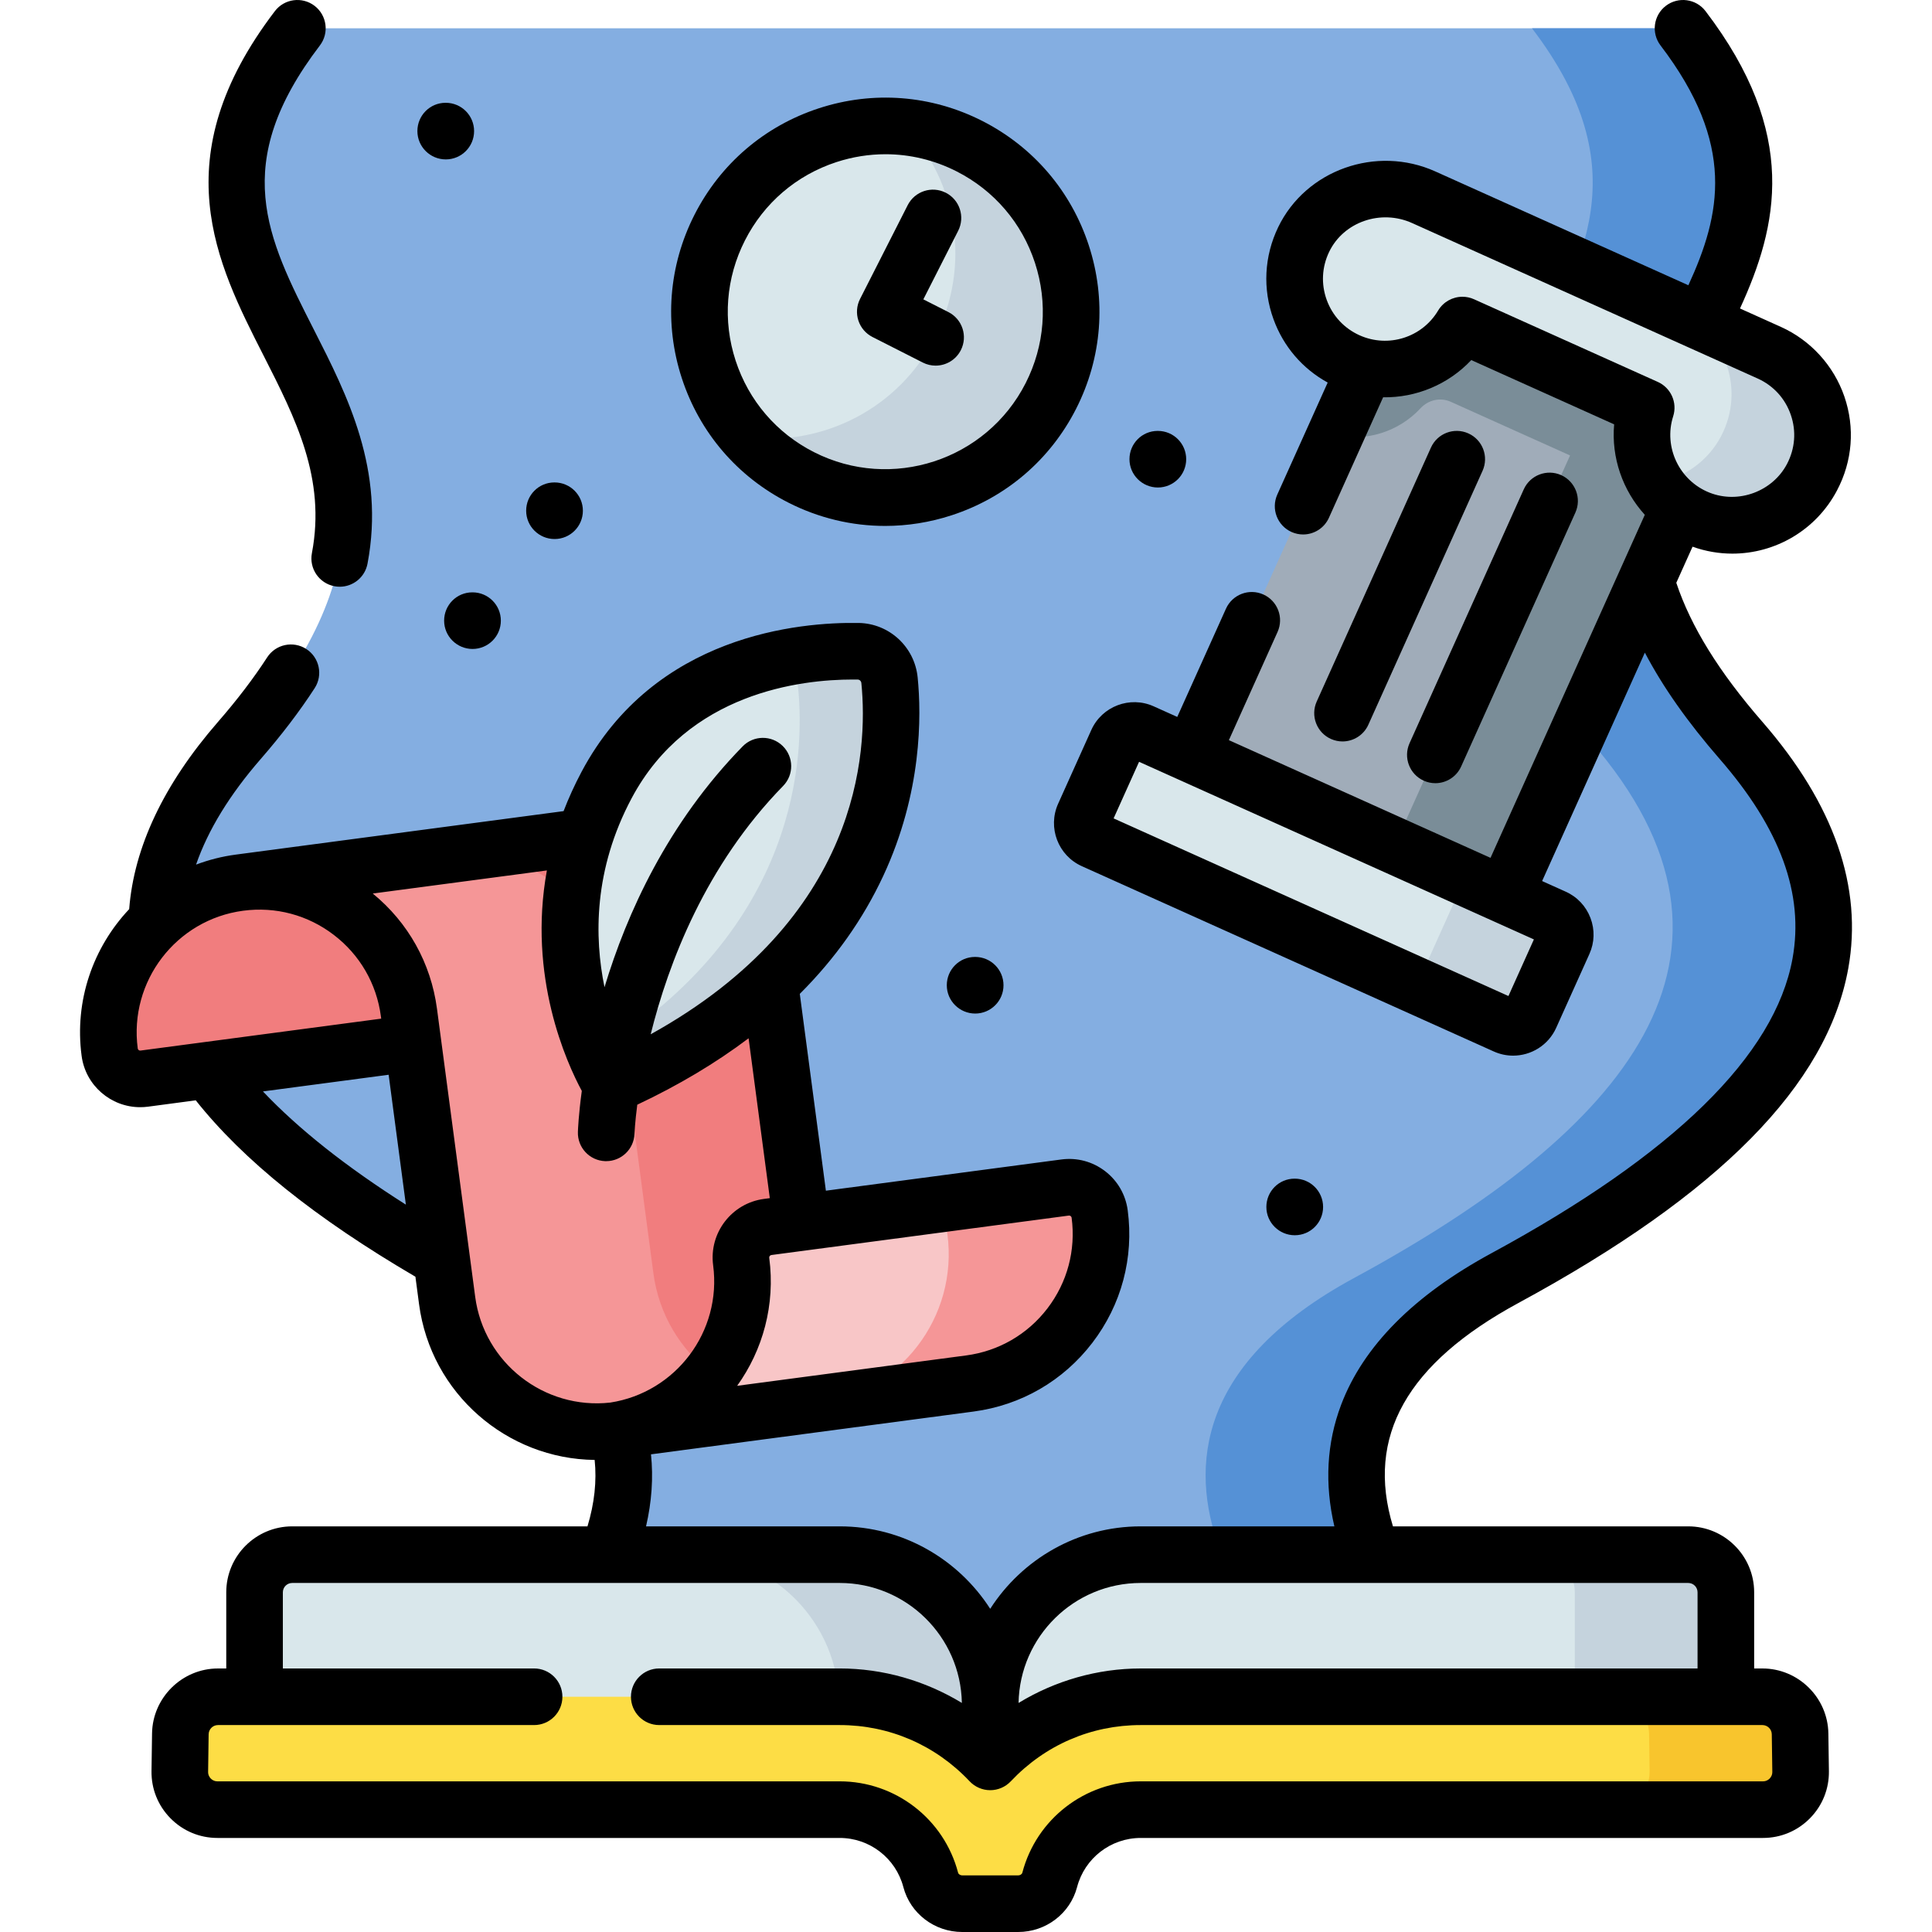 <svg width="100" height="100" viewBox="0 0 100 100" fill="none" xmlns="http://www.w3.org/2000/svg">
<g clip-path="url(#clip0_430_941)">
<path d="M90.119 38.327C74.697 20.605 98.331 16.174 87.115 1.465H15.393C4.177 16.174 27.81 20.605 12.388 38.327C2.71 49.448 10.613 58.572 24.606 66.151C40.768 74.905 26.408 87.595 26.408 87.595L30.956 89.786H71.552L76.099 87.595C76.099 87.595 61.739 74.905 77.902 66.151C91.894 58.572 99.797 49.449 90.119 38.327Z" fill="#84AEE1"/>
<path d="M77.903 66.15C61.739 74.904 76.1 87.596 76.1 87.596L71.553 89.787H63.735L68.282 87.596C68.282 87.596 53.922 74.904 70.085 66.15C84.077 58.572 91.981 49.449 82.303 38.326C66.88 20.605 90.514 16.174 79.297 1.465H87.116C98.333 16.174 74.698 20.605 90.12 38.326C99.797 49.449 91.895 58.572 77.903 66.15Z" fill="#5591D6"/>
<path d="M50.37 94.933H51.253V88.259C51.253 83.957 47.765 80.469 43.463 80.469H15.123C14.048 80.469 13.176 81.341 13.176 82.417V90.746H43.463C46.465 90.746 49.069 92.445 50.37 94.933Z" fill="#D9E7EB"/>
<path d="M51.252 88.258V94.934H50.369C49.068 92.445 46.465 90.746 43.463 90.746H43.434V88.258C43.434 83.957 39.947 80.469 35.645 80.469H43.463C47.764 80.469 51.252 83.957 51.252 88.258Z" fill="#C5D3DD"/>
<path d="M59.042 80.469C54.739 80.469 51.252 83.957 51.252 88.259V94.934H52.135C53.435 92.445 56.039 90.746 59.042 90.746H89.329V82.417C89.329 81.341 88.457 80.469 87.381 80.469H59.042Z" fill="#D9E7EB"/>
<path d="M89.328 82.416V90.746H81.512V82.416C81.512 81.342 80.639 80.469 79.564 80.469H87.381C88.457 80.469 89.328 81.342 89.328 82.416Z" fill="#C5D3DD"/>
<path d="M93.172 89.745C93.157 88.68 92.29 87.825 91.225 87.825H59.043C55.976 87.825 53.208 89.122 51.253 91.195C49.299 89.122 46.531 87.825 43.464 87.825H11.282C10.217 87.825 9.349 88.68 9.334 89.745L9.307 91.692C9.291 92.778 10.168 93.667 11.254 93.667H43.464C45.722 93.667 47.627 95.213 48.174 97.302C48.366 98.036 49.047 98.535 49.806 98.535H52.7C53.459 98.535 54.14 98.036 54.332 97.302C54.88 95.213 56.784 93.667 59.043 93.667H91.252C92.338 93.667 93.215 92.778 93.199 91.692L93.172 89.745Z" fill="#FDDD45"/>
<path d="M93.199 91.691C93.215 92.777 92.34 93.666 91.252 93.666H83.436C84.522 93.666 85.398 92.777 85.383 91.691L85.356 89.744C85.34 88.68 84.473 87.824 83.408 87.824H91.225C92.291 87.824 93.158 88.68 93.172 89.744L93.199 91.691Z" fill="#F8C52D"/>
<path d="M22.86 53.788C23.733 53.672 24.347 52.87 24.231 51.998C23.664 47.72 26.671 43.793 30.949 43.226L12.393 45.687C8.116 46.254 5.109 50.182 5.676 54.459C5.792 55.332 6.593 55.945 7.466 55.83L22.86 53.788Z" fill="#F17D7E"/>
<path d="M41.7 64.856L39.721 49.943C39.154 45.666 35.227 42.658 30.95 43.225L12.395 45.687C16.672 45.119 20.599 48.127 21.166 52.404L23.145 67.317C23.712 71.595 27.639 74.602 31.916 74.035L50.471 71.573C46.194 72.141 42.267 69.133 41.7 64.856Z" fill="#F59697"/>
<path d="M50.471 71.574L42.59 72.619C38.313 73.187 34.386 70.179 33.819 65.902L31.84 50.988C31.273 46.711 27.345 43.703 23.068 44.27L30.949 43.225C35.227 42.657 39.153 45.665 39.721 49.942L41.699 64.856C42.266 69.133 46.194 72.141 50.471 71.574Z" fill="#F17D7E"/>
<path d="M39.735 63.508C38.862 63.624 38.248 64.425 38.364 65.298C38.931 69.576 35.924 73.503 31.646 74.07L50.202 71.609C54.479 71.041 57.486 67.114 56.919 62.837C56.803 61.964 56.002 61.35 55.129 61.466L39.735 63.508Z" fill="#F8C6C7"/>
<path d="M56.918 62.838C57.485 67.115 54.477 71.042 50.201 71.609L42.32 72.655C46.597 72.087 49.605 68.16 49.038 63.883C48.98 63.445 48.751 63.074 48.427 62.825C48.102 62.577 47.684 62.453 47.246 62.511L55.128 61.465C55.564 61.407 55.982 61.531 56.307 61.78C56.631 62.028 56.86 62.4 56.918 62.838Z" fill="#F59697"/>
<path d="M31.642 56.186C31.642 56.186 27.011 48.87 31.4 40.629C34.779 34.283 41.507 33.66 44.422 33.709C45.265 33.723 45.958 34.371 46.042 35.21C46.423 39.035 46.062 49.74 31.642 56.186Z" fill="#D9E7EB"/>
<path d="M46.043 35.21C46.423 39.035 46.062 49.741 31.642 56.187C31.642 56.187 31.261 55.586 30.822 54.534C41.396 48.066 41.654 39.047 41.311 35.603C41.242 34.903 40.748 34.337 40.098 34.159C41.813 33.762 43.368 33.692 44.423 33.709C45.267 33.723 45.959 34.371 46.043 35.21Z" fill="#C5D3DD"/>
<path d="M61.143 40.181L72.802 14.246L89.016 21.535L77.356 47.47L61.143 40.181Z" fill="#A0ACB9"/>
<path d="M72.837 14.223L69.103 22.523C70.727 22.878 72.413 22.334 73.525 21.133C73.927 20.699 74.55 20.553 75.089 20.796L81.266 23.574L71.666 44.915L77.37 47.482L85.318 29.814L89.037 21.547L89.05 21.516L72.837 14.223Z" fill="#7A8D98"/>
<path d="M91.576 18.255L73.689 10.209C71.368 9.164 68.587 10.102 67.48 12.393C66.331 14.771 67.375 17.613 69.768 18.689C71.954 19.673 74.496 18.836 75.694 16.825L85.207 21.104C84.475 23.404 85.625 25.946 87.952 26.863C90.145 27.728 92.688 26.787 93.788 24.703C95.058 22.295 94.02 19.354 91.576 18.255Z" fill="#D9E7EB"/>
<path d="M93.787 24.703C92.687 26.786 90.143 27.728 87.951 26.864C86.98 26.481 86.213 25.814 85.705 25.001C87.106 24.768 88.382 23.906 89.079 22.585C90.351 20.178 89.311 17.237 86.868 16.137L91.575 18.255C94.019 19.354 95.057 22.295 93.787 24.703Z" fill="#C5D3DD"/>
<path d="M80.441 47.489L59.113 37.895C58.622 37.674 58.043 37.893 57.822 38.385L56.104 42.205C55.883 42.697 56.102 43.275 56.594 43.496L77.921 53.09C78.413 53.311 78.991 53.092 79.212 52.6L80.931 48.78C81.152 48.288 80.932 47.71 80.441 47.489Z" fill="#D9E7EB"/>
<path d="M80.93 48.78L79.213 52.599C78.991 53.093 78.413 53.31 77.921 53.089L72.432 50.62C72.923 50.841 73.501 50.623 73.723 50.13L75.441 46.311C75.662 45.819 75.443 45.24 74.951 45.019L80.44 47.489C80.932 47.71 81.152 48.289 80.93 48.78Z" fill="#C5D3DD"/>
<path d="M45.822 25.752C51.131 25.752 55.436 21.447 55.436 16.137C55.436 10.827 51.131 6.523 45.822 6.523C40.512 6.523 36.207 10.827 36.207 16.137C36.207 21.447 40.512 25.752 45.822 25.752Z" fill="#D9E7EB"/>
<path d="M54.392 20.491C51.986 25.227 46.2 27.114 41.467 24.71C40.413 24.175 39.502 23.472 38.746 22.651C42.62 23.091 46.536 21.133 48.407 17.45C50.276 13.77 49.548 9.452 46.908 6.584C48.017 6.71 49.123 7.031 50.176 7.566C54.909 9.971 56.797 15.758 54.392 20.491Z" fill="#C5D3DD"/>
<path d="M16.144 28.631C15.993 29.425 16.515 30.192 17.31 30.343C17.402 30.361 17.494 30.369 17.585 30.369C18.275 30.369 18.889 29.88 19.022 29.177C19.943 24.328 17.981 20.473 16.251 17.072C13.81 12.274 11.881 8.484 16.557 2.353C17.047 1.71 16.923 0.791 16.28 0.3C15.637 -0.19 14.717 -0.067 14.227 0.577C8.435 8.172 11.2 13.606 13.64 18.4C15.305 21.674 16.878 24.765 16.144 28.631Z" fill="black"/>
<path d="M78.599 67.439C88.993 61.809 94.575 56.149 95.665 50.134C96.427 45.924 94.933 41.628 91.224 37.366C88.975 34.782 87.516 32.423 86.765 30.165L87.606 28.297C88.284 28.539 88.98 28.656 89.667 28.656C91.88 28.656 93.993 27.452 95.083 25.386C95.885 23.867 96.02 22.139 95.463 20.52C94.913 18.924 93.716 17.611 92.177 16.919L90.062 15.967C92.021 11.698 93.13 6.938 88.279 0.577C87.789 -0.066 86.87 -0.191 86.226 0.3C85.583 0.791 85.459 1.71 85.949 2.353C89.857 7.478 89.08 11.09 87.39 14.765L74.29 8.873C71.238 7.5 67.592 8.794 66.16 11.756C65.433 13.262 65.346 14.957 65.918 16.527C66.432 17.94 67.418 19.086 68.721 19.801L66.113 25.598C65.781 26.336 66.11 27.203 66.848 27.535C67.043 27.622 67.247 27.664 67.448 27.664C68.007 27.664 68.541 27.343 68.785 26.8L71.59 20.564C73.296 20.59 74.963 19.904 76.153 18.637L83.548 21.964C83.394 23.69 83.992 25.39 85.135 26.647L77.149 44.402L63.607 38.31L66.127 32.708C66.459 31.97 66.13 31.103 65.392 30.771C64.655 30.439 63.788 30.768 63.456 31.506L60.935 37.108L59.714 36.559C58.487 36.006 57.038 36.556 56.486 37.784L54.768 41.603C54.216 42.831 54.765 44.279 55.993 44.832L77.32 54.425C77.644 54.571 77.983 54.64 78.318 54.64C79.25 54.64 80.141 54.104 80.548 53.2L82.266 49.381C82.534 48.786 82.554 48.123 82.322 47.513C82.091 46.903 81.636 46.42 81.041 46.153L79.82 45.603L85.138 33.78C86.07 35.558 87.353 37.38 89.013 39.288C92.153 42.897 93.386 46.274 92.781 49.612C91.873 54.625 86.632 59.756 77.203 64.863C73.181 67.041 70.561 69.683 69.416 72.713C68.668 74.693 68.554 76.803 69.067 79.004H59.042C55.775 79.004 52.9 80.708 51.253 83.272C49.605 80.708 46.73 79.004 43.463 79.004H33.439C33.735 77.73 33.82 76.484 33.695 75.276L50.394 73.061C52.85 72.735 55.033 71.472 56.539 69.504C58.046 67.537 58.696 65.101 58.37 62.644C58.263 61.834 57.846 61.114 57.198 60.618C56.549 60.121 55.746 59.906 54.935 60.014L42.748 61.63L41.397 51.443C43.231 49.613 44.675 47.573 45.718 45.334C47.727 41.022 47.696 37.049 47.498 35.065C47.341 33.483 46.029 32.271 44.446 32.244C41.395 32.195 33.887 32.84 30.105 39.941C29.739 40.629 29.43 41.311 29.171 41.984L12.201 44.235C11.483 44.33 10.798 44.508 10.148 44.752C10.766 42.968 11.882 41.14 13.492 39.289C14.576 38.043 15.517 36.808 16.287 35.619C16.727 34.94 16.533 34.032 15.854 33.593C15.175 33.153 14.268 33.347 13.828 34.026C13.133 35.1 12.276 36.224 11.282 37.366C8.477 40.59 6.934 43.848 6.686 47.058C4.832 49.022 3.842 51.772 4.224 54.651C4.427 56.188 5.745 57.308 7.254 57.308C7.388 57.308 7.523 57.3 7.659 57.282L10.132 56.953C12.596 60.058 16.328 63.054 21.502 66.083L21.691 67.51C22.305 72.134 26.244 75.515 30.779 75.566C30.893 76.656 30.77 77.807 30.408 79.004H15.124C13.242 79.004 11.711 80.535 11.711 82.417V86.36H11.282C9.427 86.36 7.896 87.869 7.87 89.724L7.842 91.671C7.829 92.592 8.178 93.46 8.824 94.115C9.471 94.771 10.334 95.132 11.254 95.132H43.464C45.011 95.132 46.365 96.177 46.757 97.674C47.116 99.043 48.37 100 49.806 100H52.7C54.137 100 55.391 99.043 55.75 97.674C56.142 96.177 57.496 95.132 59.043 95.132H91.252C92.173 95.132 93.036 94.77 93.682 94.115C94.328 93.46 94.677 92.592 94.664 91.671L94.636 89.724C94.61 87.869 93.08 86.36 91.225 86.36H90.795V82.417C90.795 80.535 89.264 79.004 87.383 79.004H72.099C70.686 74.36 72.817 70.57 78.599 67.439ZM78.077 51.554L57.64 42.36L58.958 39.431L79.394 48.624L78.077 51.554ZM76.295 15.489C76.101 15.401 75.897 15.36 75.695 15.36C75.193 15.36 74.708 15.619 74.436 16.075C73.603 17.473 71.854 18.022 70.369 17.354C69.573 16.995 68.97 16.346 68.671 15.525C68.373 14.705 68.418 13.819 68.799 13.031C69.547 11.483 71.472 10.817 73.089 11.545L90.975 19.591C91.791 19.958 92.401 20.626 92.692 21.473C92.984 22.319 92.912 23.223 92.493 24.019C91.743 25.439 89.986 26.091 88.489 25.501C86.923 24.883 86.094 23.147 86.603 21.548C86.829 20.839 86.487 20.073 85.808 19.768L76.295 15.489ZM55.321 62.918C55.358 62.914 55.389 62.922 55.417 62.944C55.445 62.965 55.462 62.994 55.467 63.029C55.69 64.71 55.245 66.377 54.214 67.724C53.183 69.07 51.689 69.934 50.009 70.157L38.155 71.729C39.483 69.878 40.138 67.537 39.816 65.106C39.806 65.035 39.856 64.97 39.927 64.96L55.321 62.918ZM32.692 41.318C35.612 35.835 41.476 35.172 44.133 35.172C44.225 35.172 44.313 35.172 44.397 35.174C44.493 35.175 44.573 35.253 44.584 35.355C44.942 38.952 44.491 47.54 33.679 53.535C34.602 49.827 36.529 44.779 40.534 40.681C41.1 40.102 41.089 39.175 40.51 38.609C39.932 38.044 39.004 38.054 38.439 38.633C34.559 42.603 32.443 47.272 31.289 51.098C30.757 48.512 30.724 45.013 32.692 41.318ZM7.274 54.377C7.239 54.382 7.207 54.373 7.178 54.352C7.15 54.33 7.133 54.301 7.129 54.266C6.669 50.796 9.117 47.599 12.586 47.139L12.588 47.139C14.269 46.916 15.935 47.361 17.28 48.392C18.627 49.423 19.491 50.916 19.714 52.597L19.731 52.725L7.274 54.377ZM13.61 56.492L20.116 55.629L21.008 62.352C17.924 60.397 15.448 58.436 13.61 56.492ZM24.596 67.124L22.618 52.212C22.305 49.853 21.128 47.747 19.294 46.249L28.307 45.054C27.302 50.557 29.326 55.003 30.114 56.466C29.947 57.694 29.916 58.471 29.912 58.589C29.885 59.397 30.517 60.072 31.325 60.101C31.343 60.101 31.36 60.101 31.377 60.101C32.161 60.101 32.812 59.479 32.84 58.688C32.841 58.664 32.865 58.109 32.985 57.179C35.135 56.165 37.058 55.017 38.747 53.741L39.845 62.016L39.542 62.056C37.87 62.278 36.69 63.819 36.912 65.491C37.366 68.916 34.986 72.073 31.587 72.597C28.171 72.978 25.05 70.549 24.596 67.124ZM91.707 89.765L91.735 91.712C91.737 91.888 91.649 92.004 91.596 92.058C91.543 92.112 91.428 92.202 91.252 92.202H59.043C56.164 92.202 53.645 94.147 52.916 96.931C52.895 97.009 52.8 97.07 52.7 97.07H49.806C49.706 97.07 49.611 97.009 49.591 96.931C48.862 94.147 46.342 92.202 43.463 92.202H11.254C11.079 92.202 10.964 92.112 10.911 92.058C10.858 92.004 10.769 91.888 10.772 91.712L10.799 89.765C10.803 89.502 11.02 89.289 11.282 89.289H27.645C28.454 89.289 29.11 88.633 29.11 87.824C29.11 87.015 28.454 86.359 27.645 86.359H14.641V82.416C14.641 82.15 14.858 81.934 15.124 81.934H43.464C46.913 81.934 49.724 84.709 49.786 88.143C47.892 86.992 45.703 86.359 43.464 86.359H34.122C33.313 86.359 32.658 87.015 32.658 87.824C32.658 88.633 33.313 89.289 34.122 89.289H43.464C46.03 89.289 48.418 90.323 50.188 92.2C50.464 92.493 50.85 92.66 51.254 92.66C51.657 92.66 52.042 92.493 52.319 92.2C54.089 90.323 56.477 89.289 59.043 89.289H91.225C91.487 89.29 91.704 89.503 91.707 89.765ZM87.865 82.417V86.36H59.043C56.804 86.36 54.614 86.992 52.721 88.144C52.783 84.709 55.594 81.934 59.043 81.934H87.383C87.649 81.934 87.865 82.151 87.865 82.417Z" fill="black"/>
<path d="M76.002 22.433C75.265 22.101 74.397 22.429 74.065 23.168L68.153 36.311C67.821 37.048 68.15 37.916 68.888 38.248C69.083 38.335 69.287 38.377 69.488 38.377C70.046 38.377 70.581 38.055 70.825 37.513L76.737 24.369C77.069 23.631 76.74 22.764 76.002 22.433Z" fill="black"/>
<path d="M73.692 40.408C73.888 40.496 74.092 40.538 74.293 40.538C74.851 40.538 75.385 40.216 75.629 39.673L81.542 26.53C81.873 25.793 81.544 24.925 80.807 24.593C80.07 24.262 79.202 24.59 78.87 25.328L72.957 38.471C72.626 39.209 72.955 40.077 73.692 40.408Z" fill="black"/>
<path d="M50.465 49.531C49.656 49.531 49.006 50.187 49.006 50.996C49.006 51.805 49.668 52.461 50.477 52.461C51.286 52.461 51.941 51.805 51.941 50.996C51.941 50.187 51.286 49.531 50.477 49.531H50.465Z" fill="black"/>
<path d="M24.447 30.66C23.638 30.66 22.988 31.316 22.988 32.125C22.988 32.934 23.65 33.59 24.459 33.59C25.268 33.59 25.924 32.934 25.924 32.125C25.924 31.316 25.268 30.66 24.459 30.66H24.447Z" fill="black"/>
<path d="M28.705 27.9C29.514 27.9 30.17 27.244 30.17 26.435C30.17 25.626 29.514 24.971 28.705 24.971H28.693C27.884 24.971 27.234 25.626 27.234 26.435C27.234 27.244 27.896 27.9 28.705 27.9Z" fill="black"/>
<path d="M23.074 8.251C23.883 8.251 24.539 7.595 24.539 6.786C24.539 5.977 23.883 5.321 23.074 5.321H23.062C22.253 5.321 21.604 5.977 21.604 6.786C21.604 7.595 22.265 8.251 23.074 8.251Z" fill="black"/>
<path d="M59.932 25.233C60.741 25.233 61.397 24.577 61.397 23.768C61.397 22.959 60.741 22.304 59.932 22.304H59.92C59.111 22.304 58.461 22.959 58.461 23.768C58.461 24.577 59.123 25.233 59.932 25.233Z" fill="black"/>
<path d="M68.483 62.472C68.483 61.663 67.827 61.007 67.018 61.007H67.006C66.197 61.007 65.547 61.663 65.547 62.472C65.547 63.281 66.209 63.936 67.018 63.936C67.827 63.936 68.483 63.281 68.483 62.472Z" fill="black"/>
<path d="M40.805 26.015C42.383 26.817 44.091 27.222 45.812 27.222C46.967 27.222 48.129 27.039 49.259 26.67C52.073 25.752 54.36 23.794 55.701 21.155C57.041 18.517 57.274 15.514 56.356 12.701C55.438 9.887 53.479 7.6 50.841 6.259C48.203 4.919 45.2 4.686 42.387 5.604C39.573 6.522 37.286 8.481 35.945 11.119C34.605 13.758 34.372 16.76 35.29 19.573C36.208 22.387 38.166 24.674 40.805 26.015ZM38.557 12.446C39.543 10.505 41.226 9.065 43.295 8.389C44.127 8.118 44.981 7.983 45.831 7.983C47.097 7.983 48.353 8.281 49.514 8.871C51.455 9.857 52.895 11.54 53.571 13.609C54.246 15.679 54.075 17.887 53.089 19.828C51.053 23.834 46.138 25.438 42.132 23.403C40.191 22.417 38.751 20.734 38.075 18.665C37.4 16.595 37.571 14.387 38.557 12.446Z" fill="black"/>
<path d="M45.159 17.443L47.764 18.766C47.977 18.874 48.203 18.925 48.426 18.925C48.96 18.925 49.475 18.632 49.733 18.124C50.1 17.403 49.812 16.521 49.091 16.154L47.792 15.495L49.595 11.945C49.962 11.223 49.674 10.342 48.953 9.975C48.231 9.609 47.35 9.897 46.983 10.618L44.516 15.474C44.34 15.82 44.309 16.223 44.43 16.592C44.55 16.961 44.812 17.267 45.159 17.443Z" fill="black"/>
</g>
<defs>
<clipPath id="clip0_430_941">
<rect width="100" height="100" fill="white"/>
</clipPath>
</defs>
</svg>
